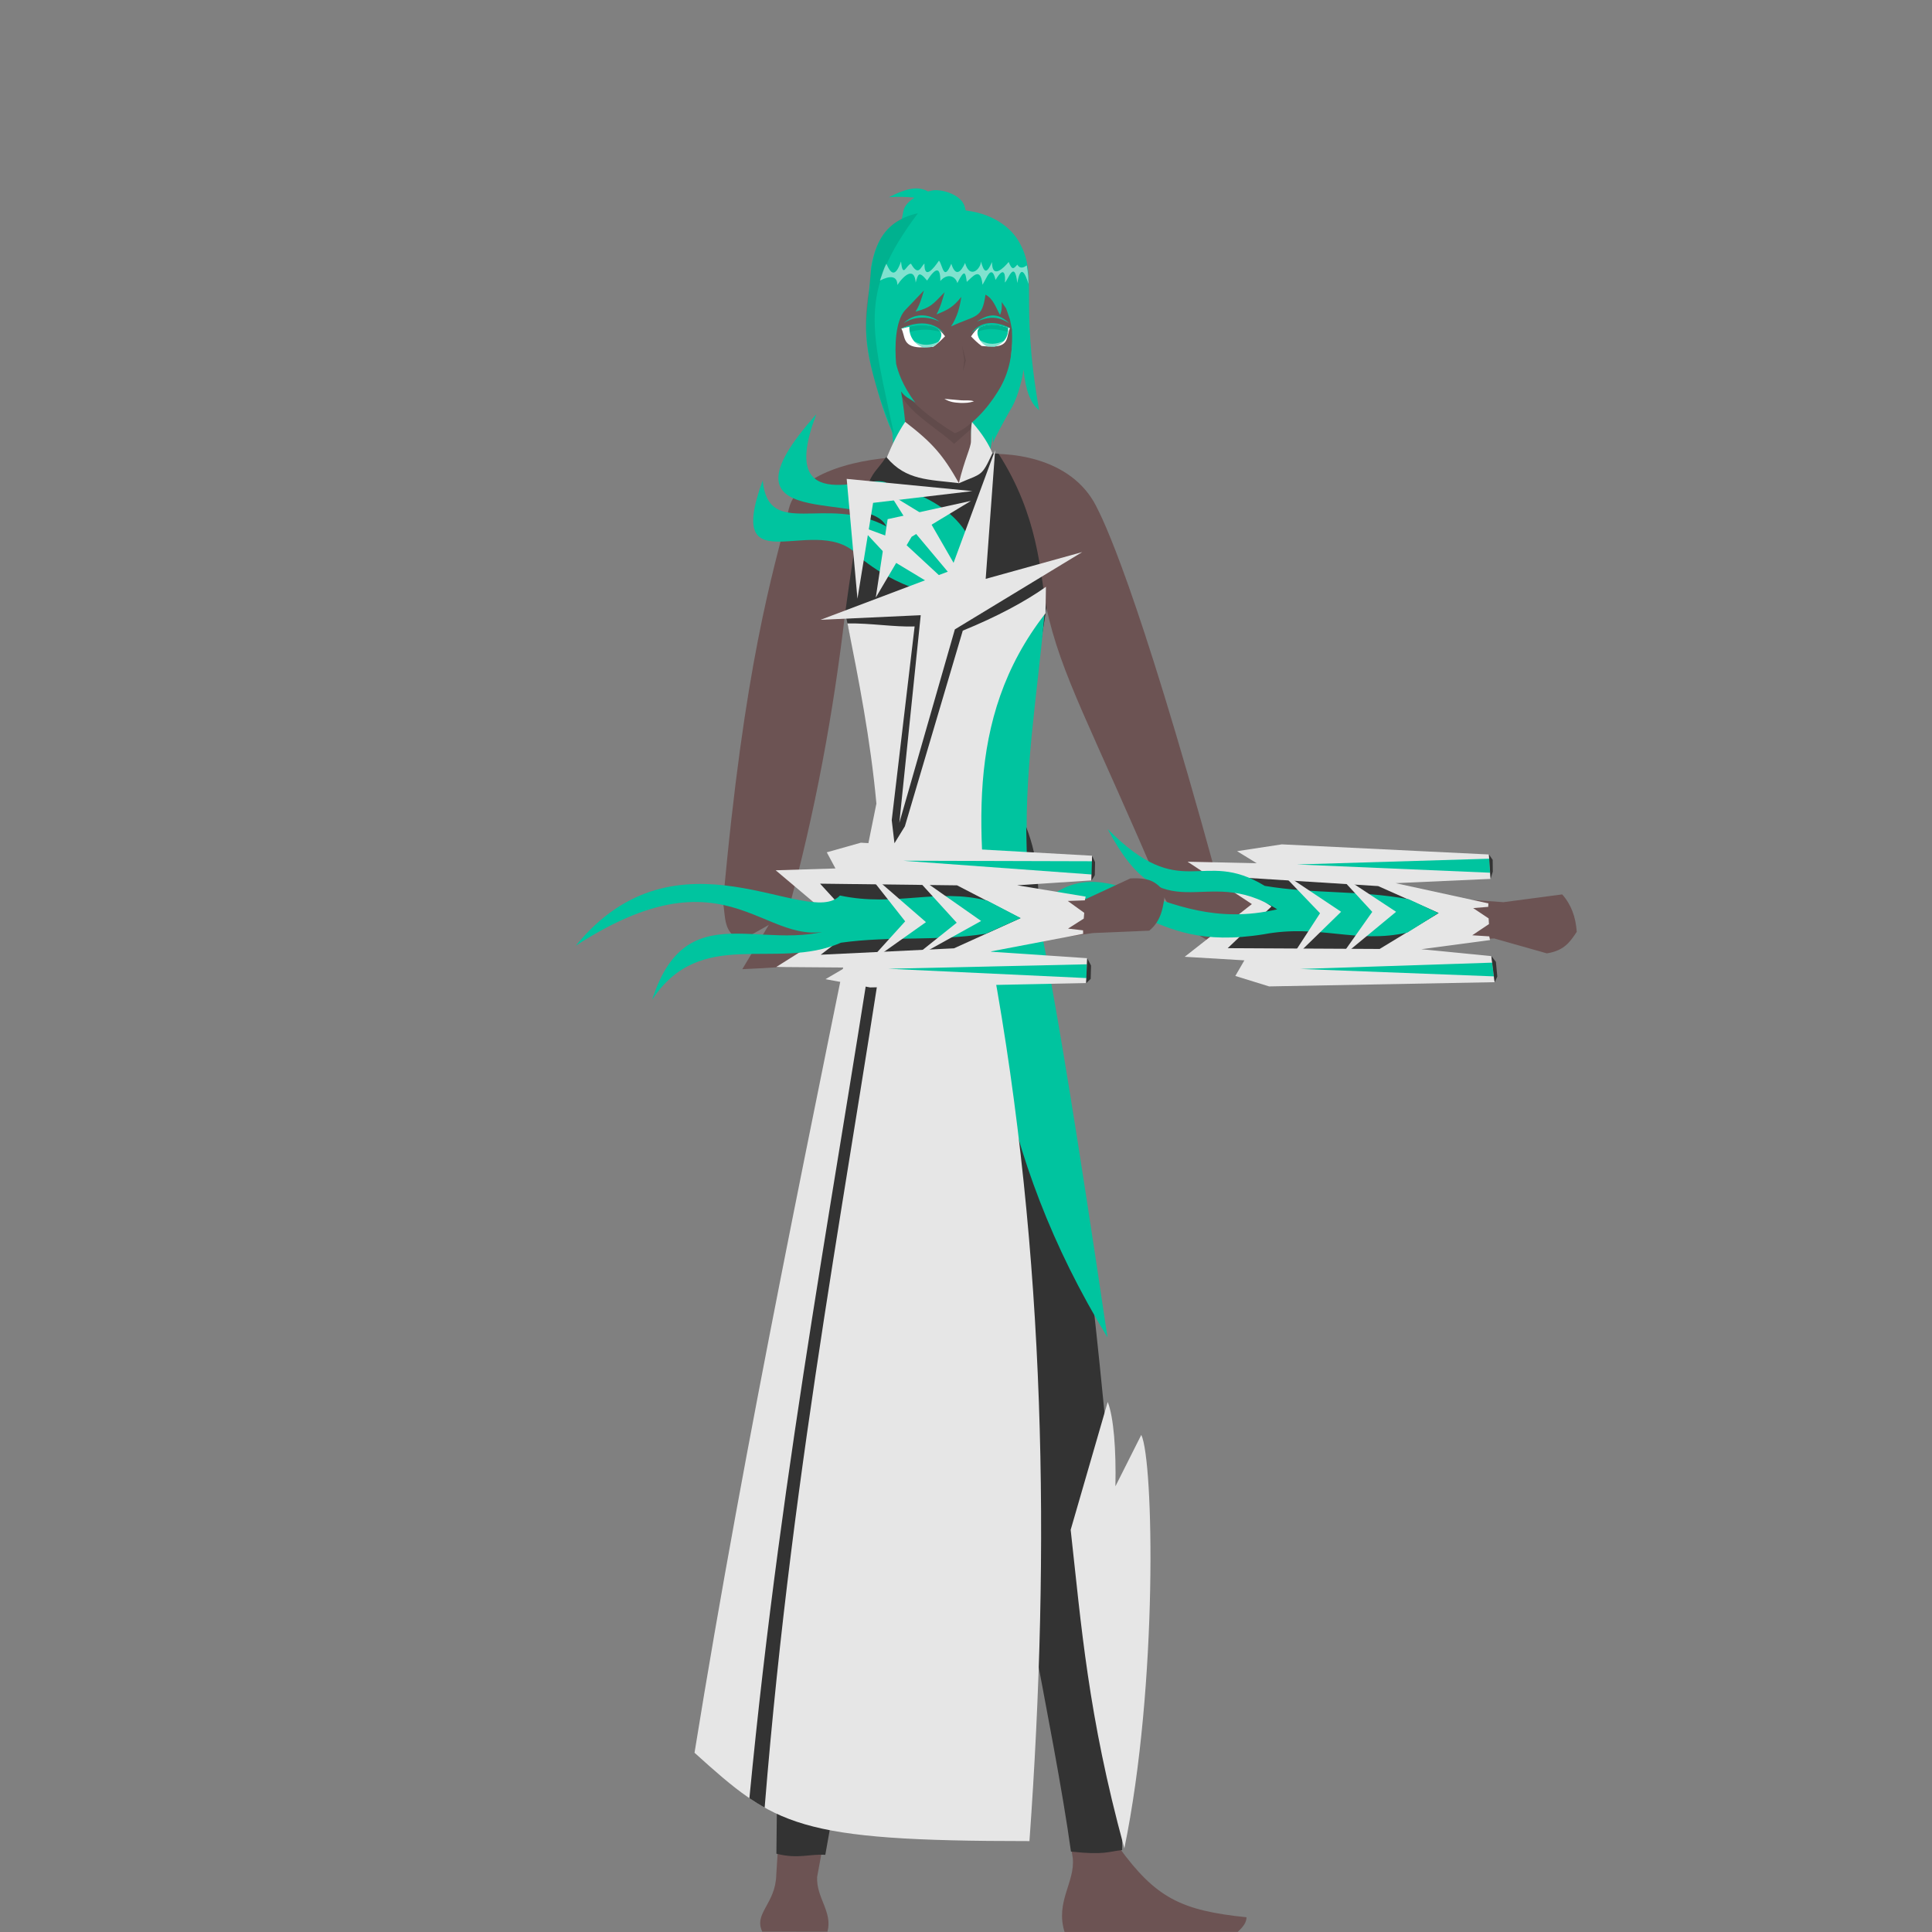 <?xml version="1.0" encoding="UTF-8" standalone="no"?>
<!-- Created with Inkscape (http://www.inkscape.org/) -->

<svg
   version="1.1"
   id="svg1"
   width="1512"
   height="1512"
   viewBox="0 0 1512 1512"
   sodipodi:docname="Ally3Attack.svg"
   inkscape:version="1.3.2 (091e20e, 2023-11-25)"
   inkscape:export-filename="../../Utopia/Assets/Sprites/Nehustar.png"
   inkscape:export-xdpi="96"
   inkscape:export-ydpi="96"
   xmlns:inkscape="http://www.inkscape.org/namespaces/inkscape"
   xmlns:sodipodi="http://sodipodi.sourceforge.net/DTD/sodipodi-0.dtd"
   xmlns="http://www.w3.org/2000/svg"
   xmlns:svg="http://www.w3.org/2000/svg">
  <rect x="0" y="0" width="1512" height="1512" fill="#808080" stroke="none"/>
  <defs
     id="defs1" />
  <sodipodi:namedview
     id="namedview1"
     pagecolor="#505050"
     bordercolor="#eeeeee"
     borderopacity="1"
     inkscape:showpageshadow="0"
     inkscape:pageopacity="0"
     inkscape:pagecheckerboard="0"
     inkscape:deskcolor="#505050"
     inkscape:zoom="1.1719966"
     inkscape:cx="963.74001"
     inkscape:cy="809.72932"
     inkscape:window-width="1512"
     inkscape:window-height="917"
     inkscape:window-x="0"
     inkscape:window-y="65"
     inkscape:window-maximized="0"
     inkscape:current-layer="layer1"
     showguides="true"
     showgrid="false" />
  <g
     inkscape:groupmode="layer"
     id="layer1"
     inkscape:label="Layer1"
     style="display:inline">
    <path
       id="path5"
       style="display:inline;fill:#00c49f;fill-opacity:1;stroke-width:3.78"
       d="m 717.107,147.44 c -5.925,0.01 -12.738,2.503 -21.379,6.902 6.79,-0.544 13.37,-0.327 19.908,0.357 -4.231,2.716 -7.779,6.211 -8.621,10.338 -7.486,36.699 -18.225,123.541 -18.225,123.541 37.628,106.375 -31.044,440.739 -9.554,689.342 5.945,60.6 23.091,134.268 40.413,208.141 13.38,-76.39 28.229,-145.433 47.395,-192.894 35.649,-146.865 -5.077,-569.819 -5.791,-643.337 0.699,10.212 9.128,22.203 13.301,31.373 -1.912,-47.119 5.751,-27.805 10.258,-103.258 l -29.631,-115.486 c -1.85,-8.778 -14.329,-13.64 -23.195,-13.646 -1.425,-0.001 -3.442,0.378 -5.672,1.022 -2.901,-1.628 -5.917,-2.399 -9.207,-2.394 z"
       sodipodi:nodetypes="sccsccccccccscs" />
    <path
       d="m 748.219,185.008 c -39.586,1.742 -50.845,10.405 -50.154,67.951 l 1.434,30.818 c 2.225,6.322 -0.469,2.339 3.18,9.316 5.51,26.382 7.243,48.286 6.672,64.492 -33.545,0.352 -84.735,11.111 -91.98,40.523 -12.701,51.556 -34.771,120.652 -51.508,308.146 2.061,10.964 -0.115,24.854 14.865,29.359 l 35.254,-19.748 c 22.132,-80.211 36.381,-158.84 45.469,-236.432 11.303,49.643 15.274,37.644 29.516,182.646 -26.078,164.375 -52.468,332 -64.236,496.375 l -19.225,309 c -0.562,22.53 -17.831,29.976 -10.953,44.254 l 51.029,0.059 c 4.191,-15.512 -8.865,-26.539 -8.088,-42.793 l 55.246,-300.535 c 25.583,-129.761 51.677,-259.523 63.281,-389.283 2.481,119.788 18.315,247.622 34.896,375.904 l 46.629,299.121 c 1.946,18.851 -13.776,34.071 -6.424,57.789 l 135.477,-0.033 c 4.414,-4.05 6.92,-7.425 6.92,-11.475 -51.544,-5.248 -71.188,-15.447 -99.754,-54.621 l -9.398,-285.074 C 855.808,997.346 830.114,829.889 799.508,660.715 c 4.678,-154.175 12.997,-130.892 19.201,-186.006 11.947,55.058 34.146,91.169 91.777,226.393 41.981,80.4 171.728,38.043 258.783,33.314 l 41.324,11.695 c 13.793,-2.2 18.18,-9.078 23.383,-16.83 -0.748,-11.431 -4.293,-21.336 -11.383,-29.307 l -45.963,6.076 C 1072.746,698.235 1048.48,702.882 951.494,683.922 888.977,456.414 863.069,406.326 857.896,396.154 c -19.733,-38.802 -69.245,-43.537 -95.438,-39.99 -1.108,-8.005 -3.624,-14.597 -1.662,-25.686 12.503,-10.833 21.897,-24.979 29.48,-41.623 1.305,-15.849 3.427,-29.515 3.018,-49.955 -3.224,-23.921 -7.826,-53.697 -45.076,-53.893 z"
       style="display:inline;fill:#6c5353;stroke-width:3.425"
       id="path4"
       sodipodi:nodetypes="cccccsccccccccccccccccccccccccccccsccccc" />
    <path
       style="display:inline;fill:#ffffff;stroke-width:4.143"
       d="m 739.611,263.181 c -5.065,-6.702 -8.226,-7.762 -15.821,-8.986 -7.093,0.494 -12.125,0.186 -18.405,2.97 3.192,5.413 0.436,14.075 14.39,14.698 8.757,-0.099 1.643,0.111 10.524,-0.441 3.576,-2.266 7.378,-6.361 9.312,-8.24 z"
       id="path8"
       sodipodi:nodetypes="cccccc" />
    <path
       style="display:inline;fill:#00c49f;fill-opacity:1;stroke-width:4.232"
       d="m 734.652,257.916 c -4.852,-4.399 -16.648,-4.063 -22.949,-2.543 -0.513,8.249 4.311,14.313 11.017,16.479 1.55,-0.095 4.375,-0.01 5.918,-0.281 4.848,-0.999 11.485,-9.259 6.013,-13.654 z"
       id="path9"
       sodipodi:nodetypes="ccccc" />
    <path
       style="display:inline;fill:#00c49f;fill-opacity:1;stroke-width:4.143"
       d="m 704.775,257.375 c 12.502,-3.309 24.268,-5.155 34.626,3.856 -10.417,-12.195 -25.816,-8.214 -34.626,-3.856 z"
       id="path10"
       sodipodi:nodetypes="ccc" />
    <path
       style="display:inline;fill:#00c49f;fill-opacity:1;stroke-width:3.066"
       d="m 764.587,251.681 c 9.828,-4.319 16.857,-4.124 25.358,1.462 -8.26,-8.139 -15.753,-8.073 -25.358,-1.462 z"
       id="path10-8-6"
       sodipodi:nodetypes="ccc" />
    <path
       style="display:inline;fill:#00c49f;fill-opacity:1;stroke-width:3.013"
       d="m 735.368,251.715 c -9.447,-4.462 -19.92,-4.22 -28.198,1.241 8.074,-8.017 18.993,-7.99 28.198,-1.241 z"
       id="path10-8-6-6"
       sodipodi:nodetypes="ccc" />
    <path
       style="display:inline;fill:#ffffff;stroke-width:3.942"
       d="m 759.952,263.265 c 4.586,-6.702 6.924,-8.148 13.8,-9.372 6.422,0.494 10.977,0.186 16.663,2.97 -2.89,5.413 0.014,13.715 -12.619,14.339 -7.928,-0.099 -1.487,0.111 -9.528,-0.441 -3.237,-2.266 -6.564,-5.616 -8.316,-7.495 z"
       id="path8-9"
       sodipodi:nodetypes="cccccc" />
    <path
       style="display:inline;fill:#00c49f;fill-opacity:1;stroke-width:3.926"
       d="m 790.708,256.943 c -11.224,-3.309 -21.565,-4.908 -30.864,4.103 9.353,-12.195 22.955,-8.461 30.864,-4.103 z"
       id="path10-5"
       sodipodi:nodetypes="ccc" />
    <path
       style="display:inline;fill:#00c49f;fill-opacity:1;stroke-width:4.137"
       d="m 766.907,256.081 c 9.236,-3.876 15.992,-1.223 22.013,0.297 0.491,8.249 -4.12,12.737 -10.528,14.903 -1.482,-0.095 -4.181,-0.01 -5.655,-0.281 -4.632,-0.999 -11.058,-10.524 -5.829,-14.919 z"
       id="path9-5"
       sodipodi:nodetypes="ccccc" />
    <path
       style="display:inline;fill:#000000;fill-opacity:0.1;stroke-width:3.425"
       d="m 704.08,300.105 c 6.917,14.157 26.441,28.719 43.249,38.972 6.259,-2.597 9.796,-5.53 13.43,-8.713 l -0.425,5.018 -13.636,11.984 c -12.279,-11.481 -32.539,-22.399 -40.881,-37.058 -0.493,-3.401 -1.158,-6.802 -1.737,-10.203 z"
       id="path15"
       sodipodi:nodetypes="ccccccc" />
    <path
       style="display:inline;fill:#000000;fill-opacity:0.1;stroke-width:3.425"
       d="m 711.862,259.718 c 12.927,-3.14 16.914,-1.306 24.128,-0.114 -4.432,-6.765 -19.261,-5.059 -24.256,-3.819 -0.076,0.251 0.205,3.612 0.127,3.933 z"
       id="path2"
       sodipodi:nodetypes="cccc" />
    <path
       id="path7"
       style="display:inline;fill:#00c49f;fill-opacity:1;stroke-width:3.78"
       d="m 747.201,164.176 c -1.092,-0.015 -2.2,-0.012 -3.326,0.014 -37.854,0.851 -56.252,10.96 -62.098,44.738 -2.201,34.714 -8.706,47.086 1.899,85.693 4.534,16.508 9.192,33.122 16.893,48.486 2.95,-16.421 5.31,-24.988 4.137,-37.377 4.155,5.704 5.947,5.332 11.623,9.348 -10.044,-13.108 -13.741,-24.8 -15.014,-30.471 -1.212,-13.288 -0.601,-33.26 6.828,-41.639 l 14.916,-15.627 c -1.698,5.804 -3.246,11.44 -6.596,16.578 12.153,-3.341 13.23,-5.385 22.773,-15.207 -1.693,5.986 -3.274,11.881 -6.371,17.346 8.797,-3.406 13.343,-5.856 19.457,-13.717 -1.244,8.492 -3.212,15.722 -8.041,23.131 19.771,-9.221 24.209,-5.52 26.971,-24.848 6.045,3.053 7.993,9.845 11.367,15.848 1.548,-3.474 1.554,-6.492 1.303,-10.146 l 3.473,5.053 2.998,8.682 1.549,7.744 c 0.592,14.615 -0.334,28.142 -7.963,43.506 -6.892,13.88 -7.185,29.857 -6.854,45.545 0,-1.683 9.575,-19.127 13.379,-25.711 4.902,-7.416 8.86,-20.771 10.553,-31.977 1.521,16.313 5.526,26.847 12.195,31.881 -15.762,-88.852 0.104,-105.342 -16.455,-132.955 l -0.164,-0.361 -0.02,0.062 c -7.32,-11.642 -23.457,-23.255 -49.412,-23.619 z"
       sodipodi:nodetypes="sccscccccccccccccccccscccccccss" />
    <path
       style="display:inline;fill:#000000;fill-opacity:0.1;stroke-width:3.388"
       d="m 765.016,259.717 c 10.248,-4.071 16.603,-1.508 23.911,-0.043 -0.062,-0.652 0.097,-2.812 -0.019,-3.28 -7.015,-2.396 -23.696,-4.575 -23.892,3.575 z"
       id="path2-2"
       sodipodi:nodetypes="ccccc" />
    <path
       style="display:inline;fill:#ffffff;fill-opacity:0.5;stroke-width:3.425"
       d="m 767.024,266.212 c 6.85,4.162 12.855,3.228 18.581,0.619 -1.504,1.714 -3.662,3.252 -7.274,4.402 l -4.395,-0.095 c -3.54,-0.062 -5.974,-3.103 -6.912,-4.926 z"
       id="path36"
       sodipodi:nodetypes="ccccc" />
    <path
       style="display:inline;fill:#ffffff;fill-opacity:0.5;stroke-width:3.425"
       d="m 715.606,267.104 c 6.85,4.162 13.257,2.97 18.983,0.362 -1.504,1.714 -2.93,3.326 -6.25,4.181 l -5.529,0.163 c -3.906,-1.2 -5.974,-3.103 -7.205,-4.705 z"
       id="path36-0"
       sodipodi:nodetypes="ccccc" />
    <path
       style="display:inline;fill:#000000;fill-opacity:0.1;stroke-width:3.78"
       d="m 718.362,166.884 c -47.956,63.977 -36.027,90.134 -18.288,175.077 -20.319,-49.602 -26.741,-82.694 -19.611,-116.26 1.342,-28.033 7.366,-52.175 37.899,-58.817 z"
       id="path24"
       sodipodi:nodetypes="cccc"
       inkscape:label="path24" />
    <path
       style="display:inline;fill:#ffffff;fill-opacity:0.5;stroke-width:2.77"
       d="m 693.688,206.396 c 3.162,7.299 6.76,11.689 11.47,-1.773 1.348,13.469 3.962,2.967 7.76,1.727 6.159,10.782 7.792,1.909 10.56,-0.042 -0.213,13.104 7.167,3.838 11.353,-2.319 2.951,3.301 3.587,16.974 9.655,2.422 3.321,10.473 7.472,6.714 10.793,-0.617 3.864,13.357 12.574,4.18 12.386,-1.192 2.425,8.486 4.307,10.468 8.679,0.504 0.043,13.928 9.4,4.344 13.035,-0.086 2.8,6.885 3.974,5.227 6.774,2.09 2.146,3.606 5.232,2.266 7.378,0.586 1.278,6.327 1.175,10.484 1.387,14.554 -2.611,-8.399 -6.161,-15.817 -8.772,-0.758 -2.15,-18.852 -7.135,-2.514 -9.725,-0.371 0.538,-4.965 -0.082,-14.229 -7.292,-2.05 -3.164,-13.33 -7.047,-0.994 -10.211,3.761 -1.549,-14.687 -7.873,-6.074 -12.307,-2.226 -1.02,-7.311 -1.661,-10.503 -7.397,0.917 -1.567,-5.662 -7.971,-7.859 -13.299,-1.613 0.039,-11.175 -3.558,-10.841 -10.364,-0.348 -6.692,-8.115 -7.106,-4.746 -8.916,1.579 -0.961,-12.466 -9.099,-6.023 -14.346,1.898 -0.067,-7.263 -5.755,-7.554 -13.651,-3.44 1.59,-4.518 2.887,-9.402 5.051,-13.203 z"
       id="path43"
       sodipodi:nodetypes="ccccccccccccccccccccccccc" />
    <path
       style="display:inline;fill:#333333;stroke-width:3.425"
       d="m 709.282,357.258 c 5.886,16.022 25.331,16.549 41.427,20.902 16.758,-9.433 12.483,-16.096 11.443,-23.708 3.294,-0.294 15.747,0.267 19.329,0.67 31.387,48.953 32.357,92.714 37.481,120.734 -5.621,36.467 -23.123,130.383 -16.433,202.428 36.068,143.361 61.481,425.108 64.154,450.486 2.859,54.469 11.416,229.296 11.517,319.112 -10.721,1.103 -13.878,4.073 -40.056,1.171 -13.02,-94.496 -51.462,-263.155 -52.21,-311.602 -10.64,-84.345 -31.101,-266.412 -28.405,-341.292 -23.265,213.305 -73.467,437.417 -111.64,655.449 -12.347,-0.859 -21.23,3.467 -38.272,-0.886 2.057,-328.802 50.604,-550.058 79.305,-780.792 3.188,-61.184 -16.374,-150.171 -25.491,-190.326 16.514,-118.918 18.018,-100.621 31.893,-121.763 2.676,-0.222 12.817,-0.439 15.957,-0.583 z"
       id="path6"
       inkscape:label="path6"
       sodipodi:nodetypes="ccccccccccccccccc" />
    <path
       style="display:inline;fill:#00c49f;fill-opacity:1;stroke-width:3.78"
       d="m 694.438,378.497 c -9.467,-10.587 -88.093,30.695 -55.595,-54.255 -86.026,96.036 40.923,57.28 54.703,87.681 -47.405,-25.315 -92.161,10.66 -96.667,-35.91 -31.221,85.653 44.257,21.818 76.141,60.354 7.529,5.413 34.996,30.238 91.876,34.213 7.409,-53.382 -21.248,-78.149 -70.457,-92.083 z"
       id="path46"
       sodipodi:nodetypes="ccccccc" />
    <path
       style="display:inline;fill:#000000;fill-opacity:0.1;stroke-width:6.519"
       d="m 753,270.594 1.615,11.297 -1.012,8.892 2.282,-8.617 z"
       id="path32"
       sodipodi:nodetypes="ccccc" />
    <path
       id="path33"
       style="display:inline;fill:#e6e6e6;fill-opacity:1;stroke-width:3.78"
       d="m 778.798,352.276 -34.766,94.268 -101.871,38.523 78.406,-3.609 -16.74,162.482 43.457,-151.383 99.66,-60.492 -75.531,20.957 z"
       sodipodi:nodetypes="ccccccccc" />
    <path
       style="display:inline;fill:#e6e6e6;fill-opacity:1;stroke-width:3.78"
       d="m 759.858,392.002 -46.424,28.084 -28.048,47.572 9.291,-61.353 z"
       id="path34"
       sodipodi:nodetypes="ccccc" />
    <path
       style="display:inline;fill:#00c49f;fill-opacity:1;stroke-width:3.78"
       d="m 817.447,480.397 c -5.608,63.895 -16.789,126.862 -13.345,192.266 9.368,59.536 13.271,40.978 62.61,373.977 C 778.758,902.575 765.529,769.723 761.973,605.138 c 17.431,-42.255 18.424,-94.97 55.474,-124.74 z"
       id="path57"
       sodipodi:nodetypes="ccccc" />
    <path
       style="display:inline;fill:#e6e6e6;fill-opacity:1;stroke-width:3.78"
       d="m 761.006,384.346 -77.709,9.187 -12.25,75.029 -8.422,-93.786 z"
       id="path35" />
    <path
       style="display:inline;fill:#e6e6e6;fill-opacity:1;stroke-width:3.78"
       d="m 753.478,493.546 c 26.409,-10.748 48.964,-22.814 65.084,-34.294 l -0.341,20.722 c -64.988,83.18 -52.143,177.518 -41.512,274.236 41.679,227.834 45.485,456.763 28.946,686.656 -182.289,0 -198.877,-12.026 -262.119,-69.148 40.2,-248.885 92.531,-495.839 142.345,-742.8 -4.597,-50.275 -14.076,-97.966 -22.641,-141.021 18.148,-0.294 36.447,2.911 52.55,2.368 l -17.916,151.607 2.138,18.059 8.141,-13.229 z"
       id="path40"
       sodipodi:nodetypes="ccccccccccccc" />
    <path
       style="display:inline;fill:#e6e6e6;fill-opacity:1;stroke-width:3.78"
       d="m 672.497,411.61 34.487,12.745 60.727,56.229 -70.666,-42.626 z"
       id="path47" />
    <path
       style="display:inline;fill:#e6e6e6;fill-opacity:1;stroke-width:3.78"
       d="m 696.464,386.777 16.866,26.753 55.701,66.449 -43.487,-75.464 z"
       id="path48"
       sodipodi:nodetypes="ccccc" />
    <path
       id="path55-2"
       style="display:inline;fill:#e6e6e6;fill-opacity:1;stroke-width:3.748"
       d="m 929.396,674.383 54.104,1.172 -15.366,-9.421 35.042,-5.331 161.971,7.912 1.436,19.118 -74.4,3.343 72.638,15.832 -0.14,2.697 -11.768,0.986 12.104,8.059 0.261,4.46 -13.111,8.752 13.345,0.852 0.584,2.902 -53.791,7.154 54.861,5.399 2.571,20.402 -176.51,3.302 -26.449,-8.175 7.075,-12.223 -46.703,-2.788 52.583,-41.241 z"
       sodipodi:nodetypes="cccccccccccccccccccccccc" />
    <path
       id="path58"
       style="display:inline;fill:#e6e6e6;fill-opacity:1;stroke-width:3.78"
       d="m 866.911,1097.177 -28.992,100.08 c 8.324,74.778 13.541,145.066 41.863,248.731 2e-4,0 -2e-4,0 0,-0.01 0.041,0.236 0.074,0.459 0.115,0.695 26.511,-128.578 22.988,-303.868 13.283,-323.717 l -20.244,40.242 c 0.61,-28.412 -1.318,-54.122 -6.026,-66.021 z"
       sodipodi:nodetypes="cccccccc" />
    <path
       style="display:inline;fill:#00c49f;fill-opacity:1;stroke-width:3.781"
       d="m 1165.656,672.024 -150.631,4.507 151.087,6.458 z"
       id="path59-1"
       sodipodi:nodetypes="cccc" />
    <path
       style="display:inline;fill:#00c49f;fill-opacity:1;stroke-width:3.781"
       d="m 1167.78,753.373 -150.071,4.944 151.427,5.794 z"
       id="path59-2-8"
       sodipodi:nodetypes="cccc" />
    <path
       style="display:inline;fill:#333333;fill-opacity:1;stroke-width:3.78"
       d="m 960.812,742.045 34.303,-32.668 -34.665,-23.319 118.104,7.394 47.409,21.105 -46.239,28.103 z"
       id="path61"
       sodipodi:nodetypes="ccccccc" />
    <path
       style="display:inline;fill:#00c49f;fill-opacity:1;stroke-width:3.786"
       d="m 1125.701,714.532 -23.34,-10.818 c -38.889,-7.163 -73.676,-3.92 -112.551,-10.424 -49.48,-30.221 -64.575,14.697 -122.973,-44.533 44.774,85.12 75.18,25.747 132.719,62.883 -95.718,22.37 -135.944,-61.79 -192.897,4.54 86.306,-32.089 84.917,30.762 182.465,14.98 43.409,-8.13 72.582,7.77 112.334,-1.359 z"
       id="path67-3"
       sodipodi:nodetypes="ccccccccc" />
    <path
       style="display:inline;fill:#e6e6e6;fill-opacity:1;stroke-width:3.989"
       d="m 1006.617,755.451 26.462,-40.742 -32.273,-33.673 48.75,32.524 z"
       id="path64"
       sodipodi:nodetypes="ccccc" />
    <path
       style="display:inline;fill:#e6e6e6;fill-opacity:1;stroke-width:3.78"
       d="m 1047.83,750.59 26.111,-36.952 -28.949,-31.424 47.6,31.362 z"
       id="path65"
       sodipodi:nodetypes="ccccc" />
    <path
       style="display:inline;fill:#333333;fill-opacity:1;stroke-width:3.78"
       d="m 769.901,685.426 33.737,-14.512 -0.514,-23.667 c 10.301,26.737 9.416,45.556 9.775,73.573 l -4.63,-19.551 -35.854,13.976 z"
       id="path66"
       sodipodi:nodetypes="ccccccc" />
    <path
       style="display:inline;fill:#333333;fill-opacity:1;stroke-width:3.78"
       d="m 692.354,675.545 c -35.926,242.179 -79.993,461.968 -105.869,731.786 3.739,2.444 7.724,5.002 11.937,7.328 22.563,-278.866 67.311,-495.612 102.451,-739.261 l -3.359,-5.459 z"
       id="path68"
       sodipodi:nodetypes="cccccc" />
    <path
       style="display:inline;fill:#333333;fill-opacity:1;stroke-width:3.78"
       d="m 1169.729,768.775 2.076,-4.52 -1.093,-11.48 -3.564,-4.599 z"
       id="path71"
       sodipodi:nodetypes="ccccc" />
    <path
       style="display:inline;fill:#333333;fill-opacity:1;stroke-width:3.78"
       d="m 1166.523,687.921 1.751,-5.719 -0.093,-9.273 -2.897,-4.162 z"
       id="path72"
       sodipodi:nodetypes="ccccc" />
    <path
       d="M 580.948,758.483 C 646.61,755.677 762.012,744.136 855.412,730.191 l 43.994,-1.837 c 10.033,-8.193 10.9,-19.247 12.493,-30.075 -7.216,-7.442 -10.609,-11.604 -27.265,-10.822 l -34.785,16.119 c -92.091,-2.196 -173.521,-1.063 -239.092,5.022 z"
       style="display:inline;fill:#6c5353;stroke-width:3.425"
       id="path13"
       sodipodi:nodetypes="cccccccc" />
    <path
       id="path55"
       style="display:inline;fill:#e6e6e6;fill-opacity:1;stroke-width:3.78"
       d="m 607.493,756.77 54.138,0.424 -15.596,9.115 34.915,6.464 169.165,-3.416 0.716,-19.464 -76.185,-5.139 73.029,-13.92 -0.076,-2.745 -11.745,-1.353 12.301,-7.828 0.37,-4.525 -12.9,-9.285 13.367,-0.467 0.654,-2.931 -53.623,-8.876 58.1,-3.826 0.556,-19.309 -180.984,-10.183 -26.65,7.518 6.779,12.632 -46.776,1.439 51.586,43.479 z"
       sodipodi:nodetypes="cccccccccccccccccccccccc" />
    <path
       style="display:inline;fill:#00c49f;fill-opacity:1;stroke-width:3.78"
       d="m 850.311,765.445 -155.081,-7.284 155.417,-3.489 z"
       id="path59"
       sodipodi:nodetypes="cccc" />
    <path
       style="display:inline;fill:#00c49f;fill-opacity:1;stroke-width:3.78"
       d="M 854.834,684.412 706.722,673.611 854.572,674.018 Z"
       id="path59-2"
       sodipodi:nodetypes="cccc" />
    <path
       style="display:inline;fill:#333333;fill-opacity:1;stroke-width:3.78"
       d="m 671.955,724.541 -30.152,-32.974 107.205,1.312 49.622,25.706 -52.049,23.584 -104.285,5.001 z"
       id="path60"
       sodipodi:nodetypes="ccccccc" />
    <path
       style="display:inline;fill:#00c49f;fill-opacity:1;stroke-width:3.78"
       d="m 798.768,718.493 -27.246,12.253 c -39.067,6.116 -74.332,1.562 -113.367,7.022 -51.273,22.393 -109.644,-13.173 -147.749,44.581 28.908,-90.171 96.229,-26.774 157.992,-62.608 -66.436,41.739 -86.067,-65.115 -217.782,20.372 79.381,-97.505 181.846,-12.726 206.734,-39.274 43.167,9.239 75.84,-6.109 115.325,4.029 z"
       id="path67"
       sodipodi:nodetypes="ccccccccc" />
    <path
       style="display:inline;fill:#e6e6e6;fill-opacity:1;stroke-width:3.78"
       d="m 677.626,755.008 30.767,-33.96 -33.728,-42.803 49.998,43.425 z"
       id="path62" />
    <path
       style="display:inline;fill:#e6e6e6;fill-opacity:1;stroke-width:3.78"
       d="m 710.635,752.529 38.099,-30.394 -37.06,-40.724 56.152,39.346 z"
       id="path63" />
    <path
       style="display:inline;fill:#333333;fill-opacity:1;stroke-width:3.78"
       d="m 850.012,769.499 3.575,-3.445 0.286,-10.385 -3.02,-5.774 z"
       id="path69"
       sodipodi:nodetypes="ccccc" />
    <path
       style="display:inline;fill:#333333;fill-opacity:1;stroke-width:3.78"
       d="m 854.126,689.25 2.66,-4.275 0.226,-10.275 -2.339,-4.942 z"
       id="path70"
       sodipodi:nodetypes="ccccc" />
    <path
       style="display:inline;fill:#e6e6e6;fill-opacity:1;stroke-width:3.78"
       d="m 694,358.067 c 4.268,-10.361 8.934,-19.928 14.398,-27.897 21.499,16.533 29.408,25.703 42.08,47.955 C 726.774,375.259 709.027,376.015 694,358.067 Z"
       id="path3-7"
       sodipodi:nodetypes="cccc" />
    <path
       style="display:inline;fill:#e6e6e6;fill-opacity:1;stroke-width:3.78"
       d="m 750.395,378.186 c 4.483,-18.753 9.384,-27.757 9.478,-32.717 0.101,-9.534 0.072,-11.813 0.827,-15.172 8.424,9.6 13.155,17.568 15.984,24.371 -8.614,18.684 -7.971,15.554 -26.29,23.519 z"
       id="path4-2"
       sodipodi:nodetypes="cccccc" />
    <path
       style="display:inline;fill:#ffffff;fill-opacity:1;stroke-width:3.78"
       d="m 752.491,313.32 c 3.654,0.269 6.937,-0.399 9.721,0.794 -4.255,1.212 -5.897,1.242 -10.481,1.226 -4.873,-0.275 -8.297,-0.626 -12.627,-3.213 z"
       id="path11-3"
       sodipodi:nodetypes="ccccc" />
  </g>
</svg>
